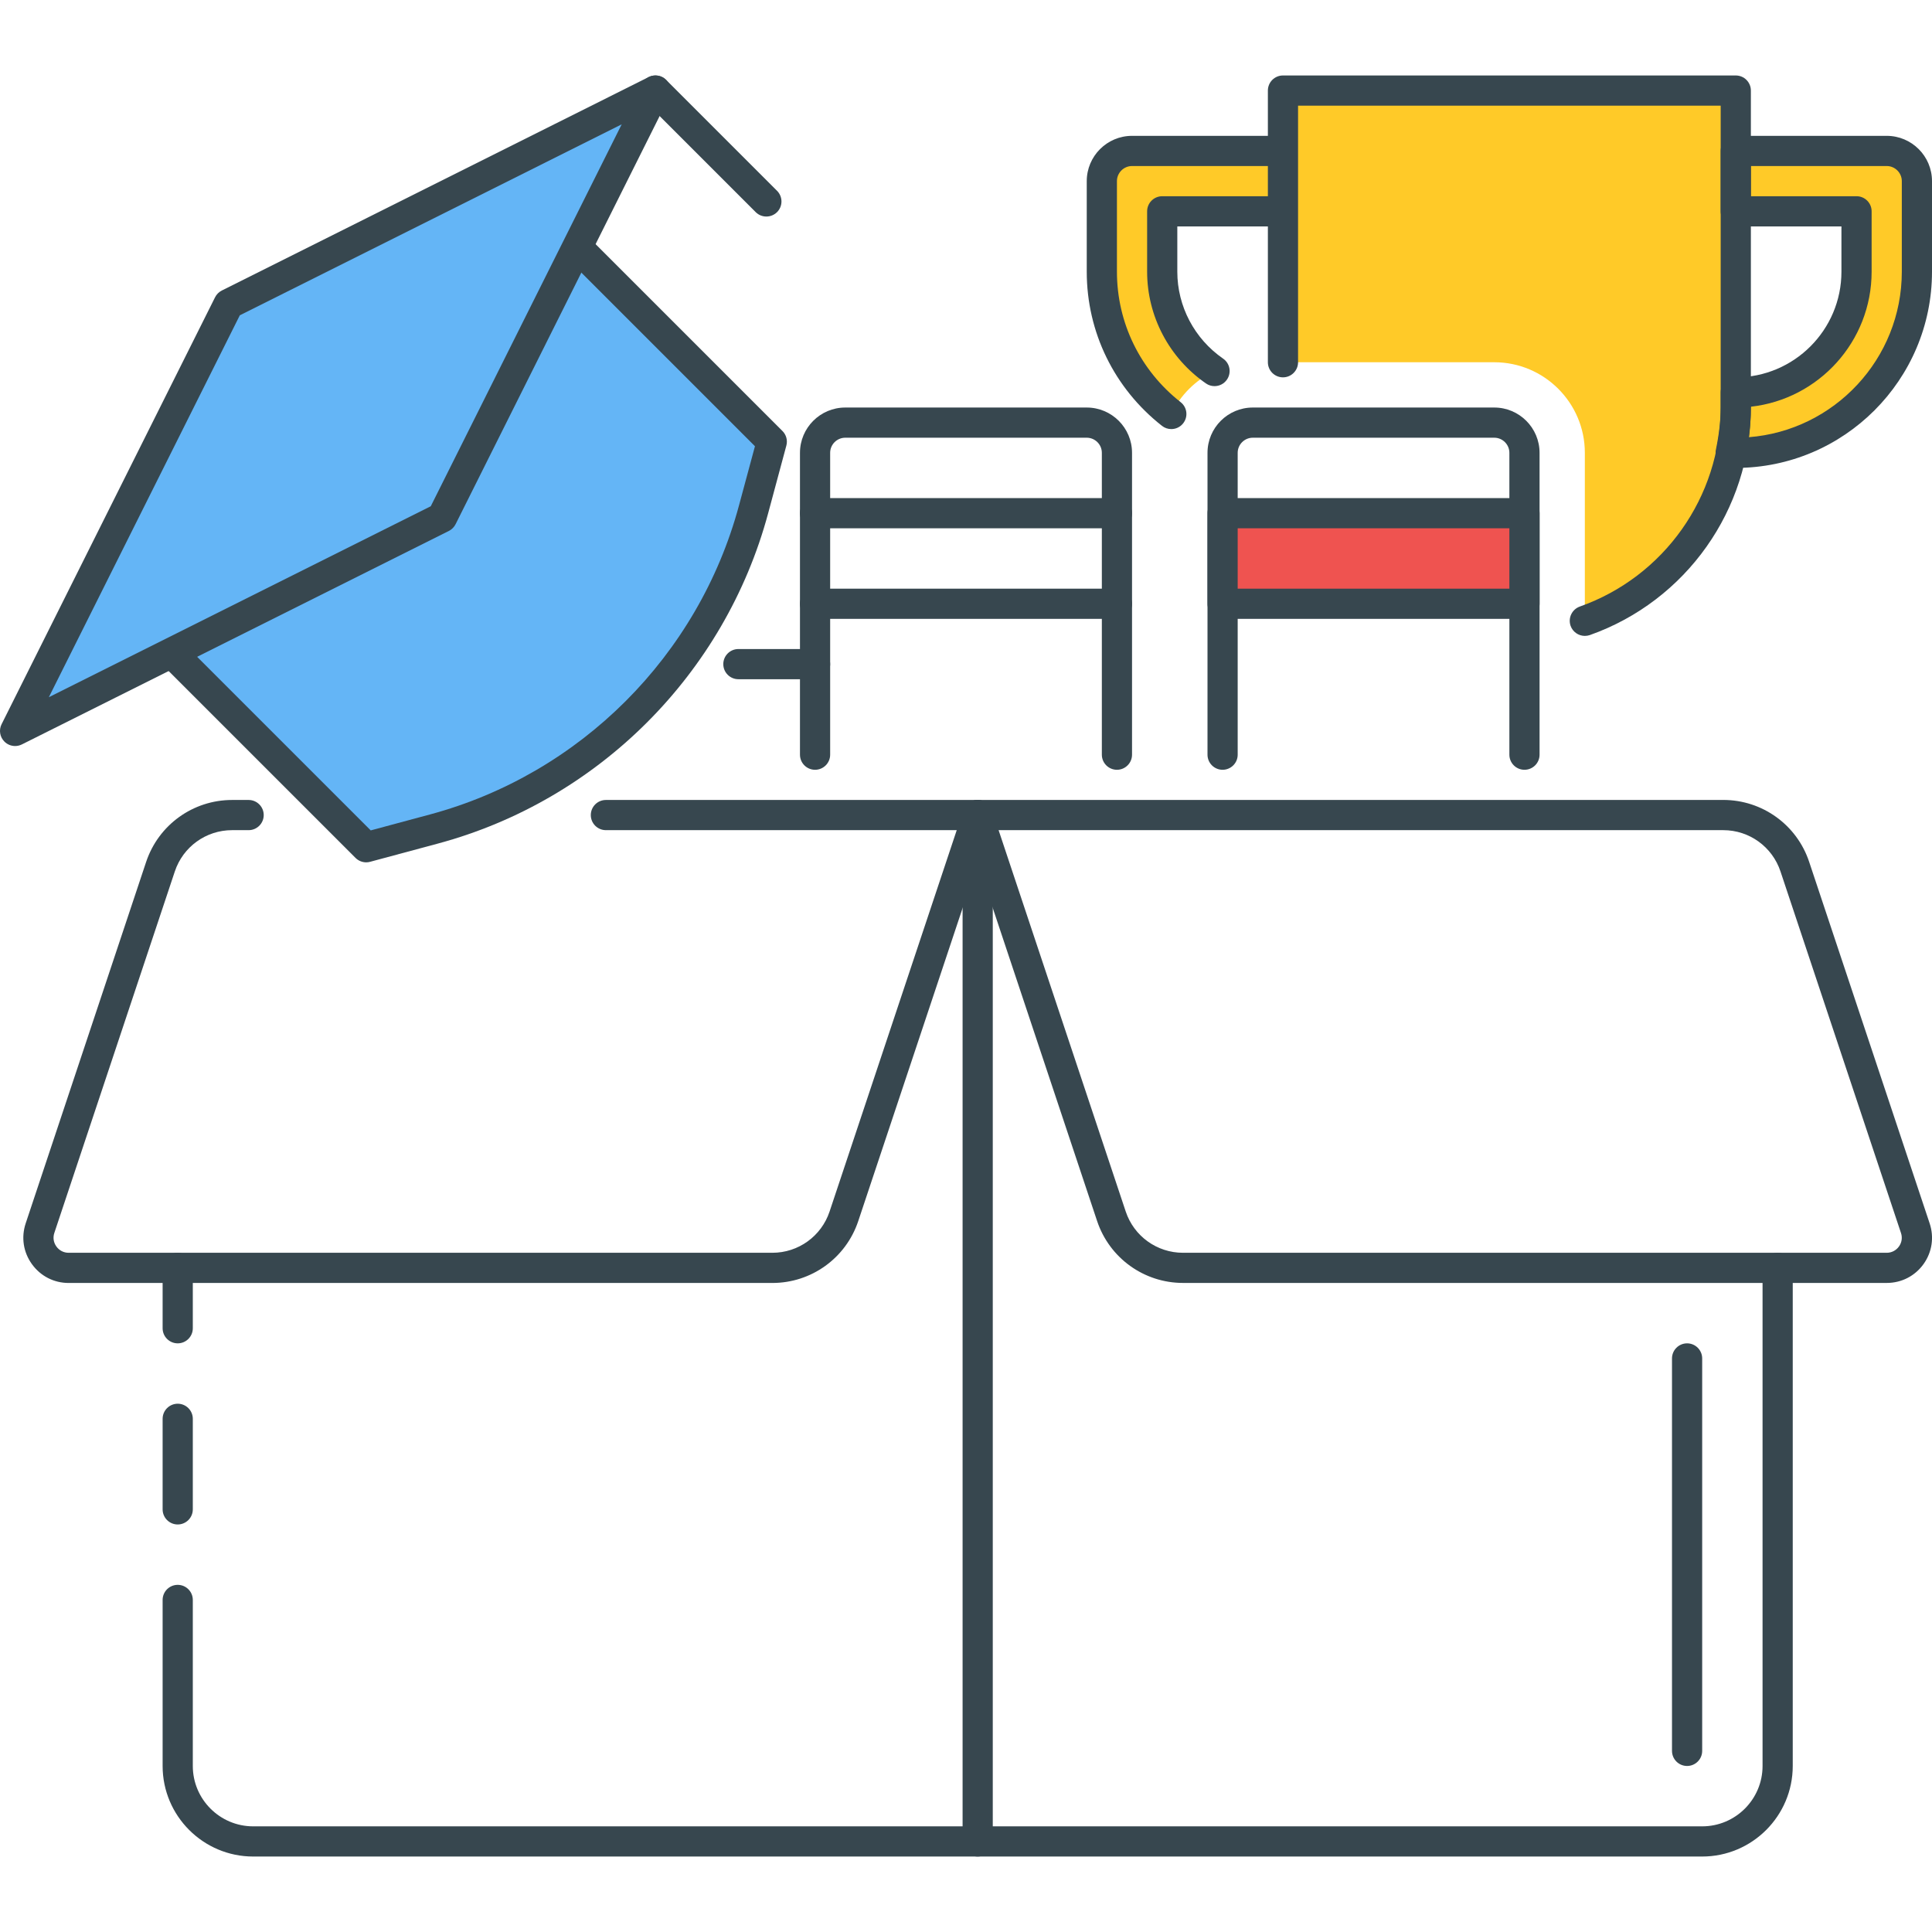 <?xml version="1.0" encoding="utf-8"?>
<!-- Generator: Adobe Illustrator 21.1.0, SVG Export Plug-In . SVG Version: 6.00 Build 0)  -->
<svg version="1.1" id="Icon_Set" xmlns="http://www.w3.org/2000/svg" xmlns:xlink="http://www.w3.org/1999/xlink" x="0px" y="0px"
	 viewBox="0 0 64 64" style="enable-background:new 0 0 64 64;" xml:space="preserve">
<style type="text/css">
	.st0{fill:#37474F;}
	.st1{fill:#EF5350;}
	.st2{fill:#FFCA28;}
	.st3{fill:#64B5F6;}
	.st4{fill:#FFFFFF;}
	.st5{fill:#FF7043;}
</style>
<g id="Graduation">
	<g>
		<g>
			<path class="st0" d="M36,13.5h-8c-0.827,0-1.5,0.673-1.5,1.5v10c0,0.276,0.224,0.5,0.5,0.5s0.5-0.224,0.5-0.5V15
				c0-0.275,0.225-0.5,0.5-0.5h8c0.275,0,0.5,0.225,0.5,0.5v10c0,0.276,0.224,0.5,0.5,0.5s0.5-0.224,0.5-0.5V15
				C37.5,14.173,36.827,13.5,36,13.5z"/>
		</g>
	</g>
	<g>
		<g>
			<path class="st0" d="M37,16.5H27c-0.276,0-0.5,0.224-0.5,0.5s0.224,0.5,0.5,0.5h10c0.276,0,0.5-0.224,0.5-0.5
				S37.276,16.5,37,16.5z"/>
		</g>
	</g>
	<g>
		<g>
			<path class="st0" d="M37,19.5H27c-0.276,0-0.5,0.224-0.5,0.5s0.224,0.5,0.5,0.5h10c0.276,0,0.5-0.224,0.5-0.5
				S37.276,19.5,37,19.5z"/>
		</g>
	</g>
	<g>
		<g>
			<path class="st0" d="M27,21.5h-2.54c-0.276,0-0.5,0.224-0.5,0.5s0.224,0.5,0.5,0.5H27c0.276,0,0.5-0.224,0.5-0.5
				S27.276,21.5,27,21.5z"/>
		</g>
	</g>
	<g>
		<g>
			<path class="st0" d="M49.5,13.5h-8c-0.827,0-1.5,0.673-1.5,1.5v10c0,0.276,0.224,0.5,0.5,0.5S41,25.276,41,25V15
				c0-0.275,0.225-0.5,0.5-0.5h8c0.275,0,0.5,0.225,0.5,0.5v10c0,0.276,0.224,0.5,0.5,0.5S51,25.276,51,25V15
				C51,14.173,50.327,13.5,49.5,13.5z"/>
		</g>
	</g>
	<g>
		<g>
			<path class="st2" d="M42.5,7l0-2h-5c-0.552,0-1,0.447-1,1v3c0,1.913,0.903,3.615,2.301,4.715c0.299-0.625,0.805-1.13,1.433-1.424
				C39.188,11.568,38.5,10.365,38.5,9V7H42.5z"/>
		</g>
	</g>
	<g>
		<g>
			<path class="st0" d="M42.5,6.5h-4C38.224,6.5,38,6.724,38,7v2c0,1.475,0.729,2.858,1.949,3.702
				c0.087,0.061,0.186,0.089,0.284,0.089c0.158,0,0.314-0.075,0.411-0.216c0.157-0.227,0.101-0.538-0.127-0.695
				C39.567,11.223,39,10.146,39,9V7.5h3.5C42.776,7.5,43,7.276,43,7S42.776,6.5,42.5,6.5z"/>
		</g>
	</g>
	<g>
		<g>
			<path class="st0" d="M42.5,4.5h-5C36.673,4.5,36,5.173,36,6v3c0,2.001,0.908,3.862,2.492,5.107
				c0.091,0.072,0.2,0.107,0.309,0.107c0.147,0,0.294-0.065,0.393-0.191c0.171-0.217,0.134-0.531-0.084-0.701
				C37.769,12.268,37,10.692,37,9V6c0-0.275,0.225-0.5,0.5-0.5h5C42.776,5.5,43,5.276,43,5S42.776,4.5,42.5,4.5z"/>
		</g>
	</g>
	<g>
		<g>
			<path class="st2" d="M42.5,3v9h7c1.654,0,3,1.346,3,3v5.564c2.911-1.031,5-3.8,5-7.064V3H42.5z"/>
		</g>
	</g>
	<g>
		<g>
			<path class="st2" d="M62.5,5h-5v2h4v2c0,2.206-1.794,4-4,4v0.5c0,0.516-0.069,1.013-0.169,1.5H57.5c3.309,0,6-2.691,6-6V6
				C63.5,5.448,63.052,5,62.5,5z"/>
		</g>
	</g>
	<g>
		<g>
			<g>
				<g>
					<path class="st0" d="M62.5,4.5h-5C57.224,4.5,57,4.724,57,5v2c0,0.276,0.224,0.5,0.5,0.5H61V9c0,1.93-1.57,3.5-3.5,3.5
						c-0.276,0-0.5,0.224-0.5,0.5v0.5c0,0.426-0.051,0.871-0.159,1.399c-0.029,0.147,0.008,0.301,0.103,0.417
						c0.096,0.116,0.237,0.184,0.388,0.184H57.5c3.584,0,6.5-2.916,6.5-6.5V6C64,5.173,63.327,4.5,62.5,4.5z M63,9
						c0,2.889-2.238,5.264-5.071,5.483C57.977,14.138,58,13.816,58,13.5v-0.027c2.247-0.25,4-2.16,4-4.473V7
						c0-0.276-0.224-0.5-0.5-0.5H58v-1h4.5C62.775,5.5,63,5.725,63,6V9z"/>
				</g>
			</g>
		</g>
	</g>
	<g>
		<g>
			<path class="st0" d="M57.5,2.5h-15C42.224,2.5,42,2.724,42,3v9c0,0.276,0.224,0.5,0.5,0.5S43,12.276,43,12V3.5h14v10
				c0,2.956-1.875,5.605-4.667,6.593c-0.26,0.093-0.396,0.378-0.305,0.639c0.073,0.205,0.266,0.333,0.472,0.333
				c0.056,0,0.111-0.009,0.167-0.028C55.856,19.907,58,16.879,58,13.5V3C58,2.724,57.776,2.5,57.5,2.5z"/>
		</g>
	</g>
	<g>
		<g>
			<rect x="40.5" y="17" class="st1" width="10" height="3"/>
		</g>
	</g>
	<g>
		<g>
			<g>
				<g>
					<path class="st0" d="M50.5,16.5h-10c-0.276,0-0.5,0.224-0.5,0.5v3c0,0.276,0.224,0.5,0.5,0.5h10c0.276,0,0.5-0.224,0.5-0.5v-3
						C51,16.724,50.776,16.5,50.5,16.5z M50,19.5h-9v-2h9V19.5z"/>
				</g>
			</g>
		</g>
	</g>
	<g>
		<g>
			<path class="st0" d="M58.887,41.5c-0.276,0-0.5,0.224-0.5,0.5v16.5c0,1.103-0.897,2-2,2h-48c-1.103,0-2-0.897-2-2V53
				c0-0.276-0.224-0.5-0.5-0.5s-0.5,0.224-0.5,0.5v5.5c0,1.654,1.346,3,3,3h48c1.654,0,3-1.346,3-3V42
				C59.387,41.724,59.163,41.5,58.887,41.5z"/>
		</g>
	</g>
	<g>
		<g>
			<path class="st0" d="M5.887,46.5c-0.276,0-0.5,0.224-0.5,0.5v3c0,0.276,0.224,0.5,0.5,0.5s0.5-0.224,0.5-0.5v-3
				C6.387,46.724,6.163,46.5,5.887,46.5z"/>
		</g>
	</g>
	<g>
		<g>
			<path class="st0" d="M5.887,41.5c-0.276,0-0.5,0.224-0.5,0.5v2c0,0.276,0.224,0.5,0.5,0.5s0.5-0.224,0.5-0.5v-2
				C6.387,41.724,6.163,41.5,5.887,41.5z"/>
		</g>
	</g>
	<g>
		<g>
			<g>
				<g>
					<g>
						<path class="st0" d="M63.922,40.525l-3.991-11.974c-0.408-1.228-1.552-2.052-2.846-2.052H32.387
							c-0.161,0-0.312,0.077-0.405,0.208c-0.095,0.13-0.12,0.298-0.069,0.45l4.43,13.291c0.41,1.227,1.554,2.051,2.847,2.051h23.311
							c0.488,0,0.933-0.228,1.218-0.624C64.002,41.48,64.076,40.987,63.922,40.525z M62.905,41.292
							c-0.096,0.132-0.243,0.208-0.406,0.208H39.188c-0.862,0-1.625-0.55-1.897-1.367L33.08,27.5h24.005
							c0.862,0,1.624,0.55,1.896,1.368l3.991,11.975C63.024,40.996,63,41.16,62.905,41.292z"/>
					</g>
				</g>
			</g>
		</g>
	</g>
	<g>
		<g>
			<path class="st0" d="M32.387,26.5c-0.276,0-0.5,0.224-0.5,0.5v34c0,0.276,0.224,0.5,0.5,0.5s0.5-0.224,0.5-0.5V27
				C32.887,26.724,32.663,26.5,32.387,26.5z"/>
		</g>
	</g>
	<g>
		<g>
			<path class="st0" d="M55.887,44.5c-0.276,0-0.5,0.224-0.5,0.5v13c0,0.276,0.224,0.5,0.5,0.5s0.5-0.224,0.5-0.5V45
				C56.387,44.724,56.163,44.5,55.887,44.5z"/>
		</g>
	</g>
	<g>
		<g>
			<path class="st3" d="M17.824,6.889L4.389,20.324l7.742,7.742l2.245-0.604c5.163-1.39,9.195-5.422,10.585-10.585l0.604-2.245
				L17.824,6.889z"/>
		</g>
	</g>
	<g>
		<g>
			<g>
				<g>
					<path class="st0" d="M25.92,14.278l-7.742-7.742c-0.195-0.195-0.512-0.195-0.707,0L4.036,19.971
						c-0.195,0.195-0.195,0.512,0,0.707l7.742,7.742c0.095,0.095,0.223,0.146,0.354,0.146c0.043,0,0.087-0.006,0.13-0.018
						l2.245-0.604c5.316-1.431,9.507-5.622,10.938-10.938l0.604-2.245C26.096,14.589,26.047,14.404,25.92,14.278z M24.479,16.747
						c-1.339,4.973-5.26,8.894-10.232,10.232l-1.966,0.529l-7.185-7.185L17.824,7.597l7.185,7.185L24.479,16.747z"/>
				</g>
			</g>
		</g>
	</g>
	<g>
		<g>
			<path class="st0" d="M32.792,26.708c-0.094-0.131-0.244-0.208-0.405-0.208H20.071c-0.276,0-0.5,0.224-0.5,0.5s0.224,0.5,0.5,0.5
				h11.622l-4.212,12.633c-0.272,0.817-1.034,1.367-1.896,1.367H2.273c-0.162,0-0.31-0.076-0.405-0.208
				c-0.095-0.132-0.12-0.296-0.068-0.45l3.991-11.974C6.063,28.05,6.826,27.5,7.688,27.5h0.548c0.276,0,0.5-0.224,0.5-0.5
				s-0.224-0.5-0.5-0.5H7.688c-1.293,0-2.437,0.824-2.847,2.052L0.851,40.525c-0.154,0.463-0.079,0.956,0.207,1.352
				C1.343,42.272,1.786,42.5,2.273,42.5h23.312c1.293,0,2.437-0.824,2.846-2.051l4.431-13.291
				C32.912,27.006,32.887,26.838,32.792,26.708z"/>
		</g>
	</g>
	<g>
		<g>
			<polygon class="st3" points="7.571,10.071 0.5,24.213 14.642,17.142 21.713,3 			"/>
		</g>
	</g>
	<g>
		<g>
			<g>
				<g>
					<path class="st0" d="M22.066,2.646c-0.152-0.152-0.384-0.188-0.577-0.094L7.348,9.624C7.251,9.673,7.173,9.751,7.124,9.848
						L0.053,23.99c-0.097,0.192-0.059,0.425,0.094,0.577c0.096,0.096,0.224,0.146,0.354,0.146c0.076,0,0.152-0.018,0.224-0.053
						l14.143-7.071c0.097-0.049,0.175-0.127,0.224-0.224l7.07-14.143C22.257,3.031,22.219,2.799,22.066,2.646z M14.27,16.77
						L1.618,23.096l6.326-12.651l12.65-6.326L14.27,16.77z"/>
				</g>
			</g>
		</g>
	</g>
	<g>
		<g>
			<path class="st0" d="M25.74,6.32l-3.674-3.674c-0.195-0.195-0.512-0.195-0.707,0s-0.195,0.512,0,0.707l3.674,3.674
				c0.098,0.098,0.226,0.146,0.354,0.146s0.256-0.049,0.354-0.146C25.936,6.832,25.936,6.516,25.74,6.32z"/>
		</g>
	</g>
</g>
</svg>
